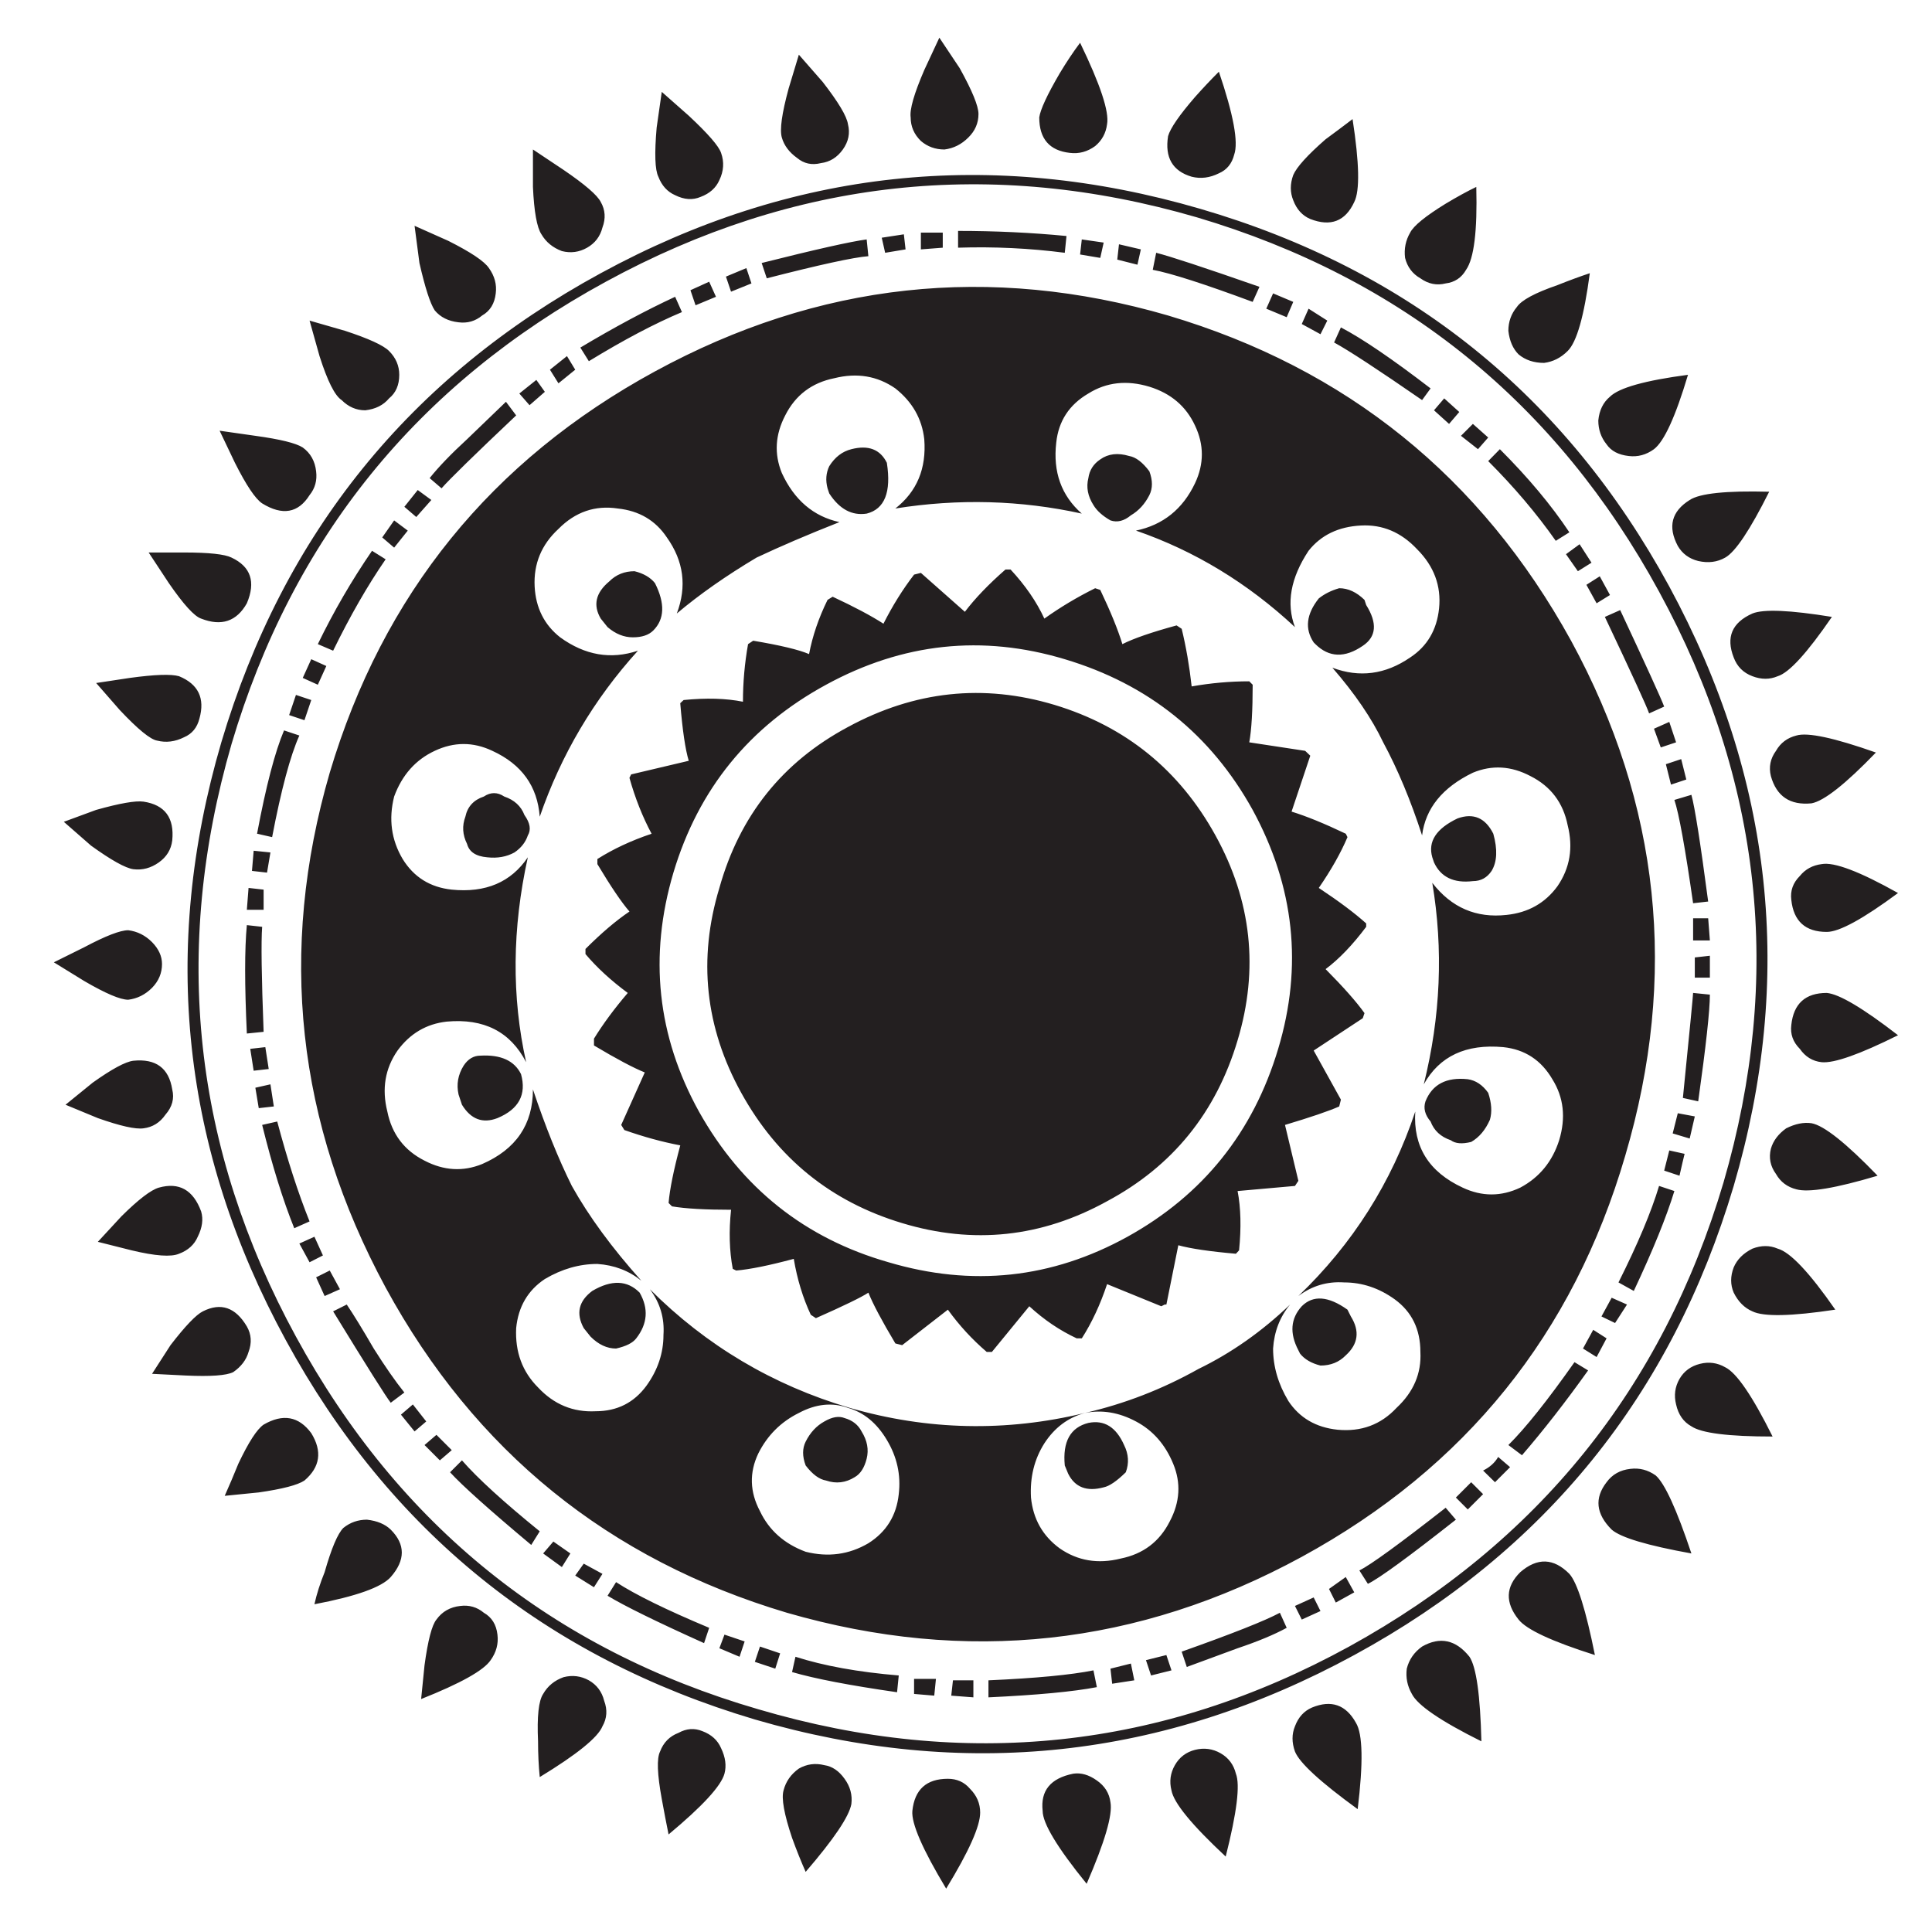 <?xml version="1.0" encoding="utf-8"?>
<!-- Generator: Adobe Illustrator 16.0.0, SVG Export Plug-In . SVG Version: 6.00 Build 0)  -->
<!DOCTYPE svg PUBLIC "-//W3C//DTD SVG 1.1//EN" "http://www.w3.org/Graphics/SVG/1.1/DTD/svg11.dtd">
<svg version="1.1" id="Layer_1" xmlns="http://www.w3.org/2000/svg" xmlns:xlink="http://www.w3.org/1999/xlink" x="0px" y="0px"
	 width="300px" height="300px" viewBox="0 0 300 300" enable-background="new 0 0 300 300" xml:space="preserve">
<path fill-rule="evenodd" clip-rule="evenodd" fill="#231F20" d="M64.373,35.063l5.247,2.34c3.498,1.761,5.599,3.171,6.303,4.228
	c0.881,1.233,1.233,2.541,1.057,3.926c-0.176,1.584-0.88,2.729-2.113,3.434c-1.057,0.88-2.277,1.233-3.661,1.057
	c-1.585-0.176-2.818-0.792-3.698-1.849c-0.705-1.057-1.498-3.51-2.379-7.36L64.373,35.063z M102.759,14.267l4.189,3.699
	c2.994,2.793,4.667,4.717,5.02,5.774c0.503,1.409,0.416,2.818-0.264,4.228c-0.529,1.208-1.498,2.076-2.907,2.604
	c-1.233,0.528-2.554,0.44-3.963-0.265c-1.208-0.528-2.076-1.484-2.604-2.868c-0.528-1.057-0.617-3.599-0.265-7.624L102.759,14.267z
	 M87.511,26.382c3.321,2.265,5.246,3.925,5.774,4.982c0.705,1.233,0.792,2.554,0.264,3.963c-0.353,1.384-1.145,2.428-2.378,3.133
	c-1.233,0.704-2.541,0.881-3.925,0.528c-1.409-0.528-2.466-1.396-3.171-2.604c-0.704-1.057-1.145-3.511-1.32-7.36v-5.812
	L87.511,26.382z M39.651,67.674c3.85,0.529,6.303,1.132,7.36,1.812c1.208,0.88,1.899,2.114,2.076,3.699
	c0.176,1.409-0.163,2.642-1.019,3.699c-1.761,2.793-4.214,3.221-7.36,1.283c-1.057-0.705-2.466-2.805-4.228-6.303l-2.377-4.982
	L39.651,67.674z M35.953,86.583c2.994,1.409,3.787,3.774,2.377,7.096c-1.584,2.818-3.951,3.611-7.096,2.378
	c-1.057-0.352-2.73-2.189-5.02-5.511l-3.132-4.755h5.511C32.443,85.791,34.896,86.055,35.953,86.583z M27.8,105.002
	c2.994,1.233,4.051,3.422,3.17,6.567c-0.352,1.409-1.145,2.377-2.377,2.906c-1.409,0.705-2.806,0.88-4.189,0.528
	c-1.057-0.176-2.995-1.761-5.813-4.756l-3.661-4.189l5.247-0.793C24.026,104.738,26.567,104.65,27.8,105.002z M90.115,53.973
	c5.259-3.146,10.166-5.775,14.72-7.889l1.057,2.378c-4.202,1.761-9.021,4.303-14.456,7.624L90.115,53.973z M85.396,57.408
	l2.642-2.114l1.283,2.114l-2.604,2.114L85.396,57.408z M83.283,58.993l1.321,1.85l-2.378,2.076l-1.585-1.812L83.283,58.993z
	 M80.15,64.503c-6.492,6.14-10.354,9.914-11.587,11.323l-1.849-1.585c1.409-1.761,3.346-3.774,5.812-6.039l6.039-5.813L80.15,64.503
	z M86.718,82.13c-2.643,2.44-3.875,5.422-3.699,8.945c0.177,3.321,1.498,5.95,3.963,7.888c3.85,2.793,7.876,3.485,12.078,2.076
	c-6.844,7.549-11.927,16.142-15.249,25.779c-0.353-4.731-2.806-8.141-7.36-10.229c-2.969-1.409-5.951-1.409-8.944,0
	c-2.97,1.384-5.071,3.75-6.304,7.096c-0.88,3.498-0.44,6.731,1.321,9.7c1.736,2.818,4.278,4.403,7.625,4.756
	c5.259,0.528,9.197-1.145,11.813-5.02c-2.44,11.046-2.529,21.652-0.264,31.817c-2.441-4.729-6.555-6.831-12.342-6.303
	c-3.145,0.353-5.687,1.85-7.625,4.492c-1.937,2.793-2.466,5.951-1.584,9.474c0.704,3.496,2.629,6.039,5.774,7.623
	c2.994,1.56,5.977,1.737,8.945,0.529c5.259-2.29,7.889-6.152,7.889-11.588c1.937,5.788,3.95,10.782,6.039,14.984
	c2.642,4.73,6.24,9.637,10.795,14.72c-1.938-1.56-4.215-2.428-6.832-2.604c-2.793,0-5.511,0.778-8.152,2.34
	c-2.643,1.761-4.127,4.304-4.454,7.624c-0.176,3.699,0.956,6.769,3.397,9.209c2.466,2.643,5.448,3.875,8.945,3.699
	c3.322,0,5.951-1.321,7.889-3.963c1.762-2.441,2.642-5.07,2.642-7.889c0.177-2.617-0.528-4.982-2.113-7.096
	c8.756,8.757,19.098,14.896,31.024,18.42c12.103,3.497,24.281,3.762,36.537,0.792c6.139-1.41,12.015-3.687,17.625-6.832
	c5.083-2.466,9.827-5.8,14.229-10.002c-1.585,1.912-2.467,4.19-2.641,6.831c0,2.793,0.792,5.512,2.376,8.152
	c1.736,2.617,4.278,4.103,7.625,4.455c3.674,0.351,6.73-0.78,9.171-3.396c2.643-2.467,3.876-5.361,3.7-8.682
	c0-3.498-1.32-6.216-3.963-8.152c-2.44-1.763-5.07-2.643-7.889-2.643c-2.616-0.177-4.982,0.528-7.096,2.113
	c8.43-8.076,14.479-17.626,18.154-28.646c-0.352,5.435,2.101,9.371,7.359,11.813c2.996,1.409,5.976,1.409,8.945,0
	c2.969-1.585,4.981-4.038,6.039-7.359c1.059-3.498,0.705-6.654-1.058-9.474c-1.735-2.97-4.275-4.63-7.622-4.982
	c-5.788-0.528-9.901,1.396-12.343,5.775c2.616-10.519,3.057-20.948,1.32-31.29c2.97,3.85,6.819,5.511,11.549,4.982
	c3.348-0.352,5.978-1.836,7.89-4.454c1.938-2.818,2.467-5.976,1.584-9.474c-0.704-3.497-2.628-6.039-5.773-7.624
	c-2.995-1.585-5.977-1.761-8.946-0.528c-4.729,2.29-7.36,5.536-7.887,9.738c-1.763-5.436-3.775-10.254-6.04-14.456
	c-1.761-3.699-4.391-7.562-7.889-11.587c4.202,1.585,8.228,1.057,12.077-1.585c2.643-1.737,4.141-4.278,4.491-7.624
	c0.354-3.498-0.791-6.568-3.434-9.21c-2.465-2.617-5.359-3.837-8.68-3.661c-3.499,0.176-6.216,1.484-8.153,3.925
	c-2.792,4.227-3.499,8.178-2.114,11.852c-7.346-6.844-15.576-11.84-24.685-14.985c4.203-0.88,7.26-3.333,9.171-7.359
	c1.411-2.995,1.411-5.977,0-8.946c-1.383-2.994-3.748-5.007-7.093-6.039c-3.499-1.057-6.658-0.704-9.474,1.057
	c-2.97,1.736-4.631,4.278-4.984,7.625c-0.527,4.555,0.793,8.228,3.965,11.021c-9.488-2.088-19.137-2.353-28.95-0.792
	c3.346-2.617,4.844-6.203,4.492-10.757c-0.353-3.17-1.85-5.8-4.492-7.889c-2.794-1.938-5.952-2.466-9.474-1.585
	c-3.498,0.704-6.039,2.629-7.625,5.774c-1.56,2.995-1.736,5.976-0.528,8.945c1.938,4.203,4.919,6.744,8.946,7.625
	c-4.907,1.937-9.197,3.774-12.871,5.51c-4.73,2.818-8.857,5.712-12.38,8.681c1.585-4.202,1.07-8.14-1.547-11.813
	c-1.762-2.642-4.303-4.14-7.625-4.491C92.404,78.431,89.334,79.487,86.718,82.13z M61.996,58.2c0,1.585-0.528,2.806-1.585,3.661
	c-0.881,1.057-2.114,1.673-3.699,1.85c-1.384,0-2.604-0.528-3.661-1.585c-1.057-0.679-2.202-2.957-3.435-6.832l-1.547-5.51
	l5.51,1.585c3.674,1.208,5.951,2.252,6.832,3.132C61.467,55.559,61.996,56.792,61.996,58.2z M63.317,82.394l-2.114,2.643
	l-1.85-1.585l1.85-2.642L63.317,82.394z M62.789,78.695l2.076-2.604l2.113,1.548l-2.34,2.642L62.789,78.695z M57.768,85.527
	l2.114,1.321c-2.793,4.051-5.511,8.782-8.153,14.191l-2.377-1.019C51.817,94.938,54.623,90.106,57.768,85.527z M49.352,106.324
	l-2.34-1.058l1.32-2.906l2.34,1.057L49.352,106.324z M48.332,108.701l-1.057,3.133l-2.377-0.793l1.057-3.133L48.332,108.701z
	 M46.483,114.211c-1.409,3.145-2.818,8.404-4.227,15.777l-2.34-0.529c1.384-7.373,2.78-12.72,4.189-16.041L46.483,114.211z
	 M98.267,98.963c-1.384,0-2.692-0.528-3.925-1.585l-1.057-1.321c-1.233-2.088-0.793-4.014,1.321-5.775
	c1.057-1.057,2.365-1.585,3.925-1.585c1.409,0.352,2.466,0.969,3.171,1.849c1.585,3.146,1.497,5.6-0.265,7.36
	C100.733,98.611,99.676,98.963,98.267,98.963z M101.702,57.672c25.414-13.839,51.972-16.733,79.676-8.681
	c27.704,8.228,48.563,25.062,62.579,50.5c13.84,25.414,16.646,52.062,8.416,79.941c-8.075,27.679-24.822,48.45-50.235,62.314
	c-25.415,13.84-52.061,16.732-79.94,8.682c-27.705-8.255-48.476-25.088-62.315-50.502c-13.839-25.59-16.732-52.236-8.681-79.94
	C59.454,92.283,76.288,71.511,101.702,57.672z M35.953,115.533c-9.285,32.082-5.951,62.755,10.002,92.019
	c15.953,29.289,39.883,48.576,71.788,57.861c32.082,9.46,62.667,6.214,91.755-9.739c29.287-16.128,48.662-40.146,58.124-72.052
	c9.286-31.905,5.951-62.491-10.003-91.755c-15.951-29.289-39.881-48.664-71.786-58.125c-31.907-9.285-62.491-5.951-91.755,10.002
	C64.789,59.698,45.414,83.626,35.953,115.533z M93.285,42.423c29.616-16.129,60.641-19.463,93.075-10.002
	c32.436,9.461,56.717,29.012,72.846,58.654c16.129,29.792,19.462,60.816,10.003,93.075c-9.64,32.435-29.277,56.717-58.92,72.845
	c-29.615,16.129-60.641,19.464-93.075,10.003c-32.434-9.638-56.716-29.277-72.845-58.919
	c-16.129-29.615-19.463-60.552-10.002-92.811C44.004,82.834,63.644,58.553,93.285,42.423z M97.739,120.779l0.265-0.529l8.945-2.114
	c-0.529-1.736-0.969-4.717-1.321-8.945l0.528-0.49c3.522-0.353,6.592-0.264,9.209,0.264c0-2.995,0.265-5.976,0.793-8.945
	l0.793-0.529c4.202,0.705,7.095,1.397,8.681,2.076c0.528-2.792,1.485-5.599,2.869-8.417l0.792-0.491
	c3.347,1.56,5.977,2.957,7.889,4.189c1.409-2.793,2.995-5.334,4.756-7.624l1.057-0.264L149.824,95
	c1.585-2.088,3.686-4.278,6.305-6.567h0.793c2.289,2.466,4.037,5.007,5.244,7.624c2.467-1.761,5.096-3.334,7.89-4.718l0.793,0.265
	c1.585,3.321,2.729,6.126,3.434,8.417c1.736-0.881,4.542-1.85,8.418-2.907l0.791,0.528c0.681,2.793,1.195,5.775,1.549,8.945
	c2.993-0.528,5.976-0.792,8.944-0.792l0.529,0.529c0,4.025-0.176,7.007-0.529,8.945l8.681,1.321l0.793,0.755l-2.906,8.681
	c2.291,0.705,5.097,1.85,8.418,3.435l0.264,0.529c-1.031,2.44-2.517,5.07-4.455,7.888c3.147,2.088,5.6,3.925,7.36,5.511v0.528
	c-2.113,2.818-4.213,5.007-6.303,6.567c2.794,2.818,4.807,5.096,6.04,6.831l-0.267,0.793l-7.622,5.021l4.227,7.623l-0.264,1.058
	c-1.585,0.704-4.391,1.661-8.418,2.868l2.077,8.681l-0.529,0.793l-8.908,0.792c0.505,2.617,0.579,5.687,0.229,9.21l-0.491,0.528
	c-4.051-0.353-7.033-0.792-8.944-1.32l-1.852,9.209h-0.264l-0.527,0.264l-8.418-3.434c-1.056,3.17-2.363,5.975-3.924,8.417h-0.794
	c-2.643-1.233-5.095-2.895-7.359-4.983l-5.813,7.097h-0.793c-2.265-1.938-4.278-4.127-6.038-6.567l-7.097,5.511l-1.056-0.265
	c-2.089-3.498-3.486-6.127-4.19-7.889c-1.057,0.705-3.774,2.026-8.153,3.963l-0.792-0.528c-1.232-2.642-2.114-5.535-2.642-8.681
	c-3.85,1.031-6.832,1.636-8.945,1.812l-0.528-0.264c-0.528-2.793-0.616-5.852-0.264-9.172c-4.026,0-7.083-0.176-9.172-0.529
	l-0.528-0.527c0.176-2.114,0.78-5.096,1.812-8.945c-2.793-0.528-5.688-1.321-8.681-2.378l-0.491-0.793l3.661-8.152
	c-1.762-0.705-4.391-2.102-7.888-4.189v-1.058c1.409-2.289,3.158-4.654,5.246-7.096c-2.616-1.937-4.806-3.949-6.566-6.039v-0.793
	c2.466-2.466,4.743-4.403,6.831-5.812c-1.208-1.384-2.869-3.837-4.982-7.36v-0.793c2.466-1.56,5.271-2.868,8.416-3.925
	C99.765,126.818,98.62,123.924,97.739,120.779z M75.659,133.122c-1.762-0.151-2.806-0.843-3.133-2.076
	c-0.705-1.409-0.792-2.818-0.264-4.227c0.327-1.561,1.283-2.605,2.868-3.133c1.058-0.705,2.114-0.705,3.171,0
	c1.56,0.528,2.604,1.485,3.133,2.869c0.88,1.233,1.057,2.29,0.528,3.171c-0.353,1.057-1.044,1.937-2.076,2.642
	C78.653,133.046,77.244,133.298,75.659,133.122z M50.145,194.945l-2.076,1.057l-1.585-2.906l2.34-1.057L50.145,194.945z
	 M45.69,190.718c-1.761-4.378-3.422-9.725-4.982-16.041l2.34-0.528c1.585,5.963,3.259,11.134,5.02,15.513L45.69,190.718z
	 M71.205,169.959c-0.353-1.585-0.088-3.083,0.792-4.492c0.679-1.031,1.548-1.547,2.604-1.547c3.17-0.177,5.271,0.78,6.303,2.868
	c0.88,3.171-0.34,5.448-3.661,6.832c-2.29,0.881-4.126,0.188-5.511-2.076L71.205,169.959z M41.992,132.367l-0.528,3.132l-2.34-0.264
	l0.265-3.133L41.992,132.367z M40.935,138.141v3.133H38.33l0.265-3.397L40.935,138.141z M24.667,133.914
	c-1.233,0.88-2.554,1.233-3.963,1.057c-1.233-0.176-3.423-1.396-6.568-3.662L9.91,127.61l5.02-1.849
	c3.674-1.031,6.127-1.459,7.36-1.283c3.322,0.503,4.806,2.516,4.455,6.039C26.567,131.926,25.875,133.059,24.667,133.914z
	 M23.61,146.294c1.032,1.056,1.547,2.189,1.547,3.397c0,1.408-0.516,2.641-1.547,3.698c-1.057,1.057-2.29,1.674-3.699,1.849
	c-1.233,0-3.51-0.968-6.832-2.906l-4.718-2.906l4.718-2.339c3.321-1.762,5.598-2.642,6.832-2.642
	C21.321,144.621,22.554,145.237,23.61,146.294z M40.708,143.916c-0.176,2.29-0.101,7.725,0.226,16.305l-2.604,0.265
	c-0.352-7.549-0.352-13.16,0-16.834L40.708,143.916z M41.199,162.599l0.528,3.397l-2.339,0.264l-0.529-3.396L41.199,162.599z
	 M40.18,172.072l-0.528-3.17l2.34-0.528l0.528,3.435L40.18,172.072z M15.194,173.62l-5.02-2.076l4.228-3.435
	c2.969-2.113,5.07-3.246,6.303-3.397c3.498-0.351,5.51,1.133,6.039,4.454c0.352,1.409,0,2.718-1.058,3.926
	c-0.855,1.232-1.988,1.937-3.397,2.113C21.056,175.382,18.691,174.854,15.194,173.62z M20.44,194.152l-5.246-1.321l3.661-3.963
	c2.642-2.616,4.58-4.101,5.813-4.454c3.145-0.88,5.334,0.354,6.567,3.7c0.353,1.208,0.176,2.515-0.528,3.925
	c-0.529,1.232-1.497,2.113-2.906,2.642C26.567,195.209,24.114,195.033,20.44,194.152z M36.217,213.062
	c-1.057,0.529-3.51,0.704-7.36,0.529l-5.247-0.265l2.869-4.453c2.29-2.97,3.963-4.719,5.02-5.247c2.793-1.409,5.07-0.629,6.831,2.34
	c0.705,1.233,0.793,2.555,0.265,3.964C38.242,211.163,37.45,212.207,36.217,213.062z M37.009,227.291
	c1.585-3.347,2.894-5.371,3.925-6.076c2.995-1.737,5.46-1.296,7.397,1.321c1.737,2.817,1.384,5.271-1.057,7.36
	c-1.057,0.704-3.421,1.32-7.096,1.848l-5.284,0.529C35.601,230.688,36.305,229.027,37.009,227.291z M90.643,206.23
	c-1.233-2.265-0.793-4.189,1.321-5.774c2.994-1.763,5.447-1.674,7.36,0.264c1.409,2.467,1.233,4.831-0.528,7.097
	c-0.528,0.704-1.573,1.232-3.132,1.584c-1.41,0-2.73-0.615-3.963-1.849L90.643,206.23z M52.787,200.191l-2.378,1.057l-1.321-2.906
	l2.114-1.057L52.787,200.191z M53.843,202.569c1.057,1.56,2.453,3.837,4.189,6.831c1.762,2.793,3.347,5.071,4.756,6.831
	l-2.114,1.586c-0.704-0.88-3.686-5.61-8.945-14.191L53.843,202.569z M66.186,220.724l-1.813,1.547l-2.113-2.604l1.85-1.585
	L66.186,220.724z M71.733,226.764c2.441,2.793,6.467,6.466,12.078,11.02l-1.321,2.114c-6.492-5.435-10.694-9.196-12.606-11.285
	L71.733,226.764z M68.299,226.764l-2.378-2.379l1.849-1.585l2.378,2.378L68.299,226.764z M71.469,249.371
	c1.384-0.176,2.604,0.176,3.661,1.058c1.234,0.704,1.938,1.837,2.114,3.396c0.176,1.409-0.176,2.73-1.057,3.963
	c-1.058,1.586-4.655,3.6-10.795,6.04c0.176-1.761,0.352-3.511,0.528-5.246c0.528-3.875,1.145-6.241,1.849-7.096
	C68.651,250.253,69.884,249.547,71.469,249.371z M60.674,244.88c-1.409,1.585-5.359,2.995-11.851,4.228
	c0.352-1.586,0.881-3.246,1.585-4.982c1.057-3.699,2.026-5.988,2.907-6.869c1.056-0.855,2.277-1.283,3.661-1.283
	c1.585,0.177,2.818,0.692,3.699,1.547C62.964,239.809,62.964,242.263,60.674,244.88z M95.663,245.672
	c2.969,1.938,7.788,4.303,14.456,7.096l-0.792,2.378c-7.373-3.32-12.367-5.774-14.984-7.359L95.663,245.672z M90.643,242.804
	l2.906,1.585l-1.321,2.076l-2.907-1.811L90.643,242.804z M85.925,239.369l2.642,1.85l-1.321,2.114l-2.906-2.114L85.925,239.369z
	 M87.511,260.43c1.383-0.353,2.692-0.188,3.925,0.49c1.233,0.706,2.026,1.763,2.378,3.172c0.528,1.408,0.44,2.729-0.264,3.963
	c-0.705,1.735-3.95,4.365-9.738,7.889c-0.176-1.763-0.264-3.611-0.264-5.55c-0.176-3.85,0.088-6.302,0.792-7.359
	C85.044,261.801,86.101,260.934,87.511,260.43z M246.864,42.423c-0.883,6.668-2.025,10.694-3.437,12.078
	c-1.056,1.058-2.276,1.674-3.659,1.85c-1.587,0-2.907-0.44-3.963-1.32c-0.882-0.881-1.411-2.102-1.587-3.662
	c0-1.409,0.44-2.642,1.322-3.699c0.705-1.057,2.804-2.189,6.303-3.397C243.605,43.568,245.279,42.952,246.864,42.423z
	 M227.652,41.895c-0.705,1.233-1.763,1.938-3.17,2.114c-1.385,0.352-2.692,0.088-3.926-0.792c-1.233-0.705-2.027-1.762-2.378-3.171
	c-0.176-1.409,0.089-2.718,0.791-3.925c0.529-1.057,2.366-2.555,5.513-4.492c1.761-1.057,3.346-1.925,4.755-2.604
	C229.414,35.844,228.886,40.134,227.652,41.895z M274.718,76.355c-2.97,5.938-5.247,9.348-6.831,10.229
	c-1.233,0.705-2.629,0.881-4.189,0.528c-1.408-0.352-2.467-1.132-3.171-2.34c-1.585-2.994-0.969-5.372,1.849-7.133
	C263.936,76.606,268.05,76.179,274.718,76.355z M231.088,67.938l-1.587,1.812l-2.643-2.076l1.85-1.85L231.088,67.938z
	 M232.898,69.75c4.403,4.404,8.002,8.706,10.794,12.909l-2.113,1.321c-2.968-4.228-6.466-8.354-10.491-12.38L232.898,69.75z
	 M252.901,70.807c-1.584-0.176-2.729-0.78-3.434-1.812c-0.855-1.057-1.283-2.29-1.283-3.699c0.151-1.585,0.755-2.818,1.813-3.699
	c1.409-1.384,5.446-2.516,12.114-3.397c-1.937,6.492-3.698,10.342-5.283,11.549C255.621,70.63,254.311,70.982,252.901,70.807z
	 M245.279,84.507l1.849,2.869l-2.115,1.321l-1.847-2.642L245.279,84.507z M248.41,89.489l1.587,2.906l-2.077,1.284l-1.585-2.869
	L248.41,89.489z M251.582,94.736c4.024,8.605,6.304,13.601,6.831,14.985l-2.34,1.057c-0.354-1.057-2.643-6.052-6.87-14.985
	L251.582,94.736z M261.056,117.873l0.793,3.17l-2.378,0.792l-0.794-3.171L261.056,117.873z M260.262,115.269l-2.376,0.792
	l-1.058-2.906l2.378-1.057L260.262,115.269z M269.209,102.096c-1.233-3.146-0.265-5.423,2.904-6.832
	c1.736-0.705,5.851-0.528,12.343,0.528c-3.85,5.612-6.656,8.682-8.416,9.21c-1.233,0.528-2.542,0.528-3.927,0
	C270.704,104.474,269.735,103.505,269.209,102.096z M275.775,116.589c0.704-1.233,1.761-2.025,3.169-2.378
	c1.736-0.528,5.851,0.353,12.345,2.642c-4.732,4.907-8.066,7.536-10.003,7.889c-3.322,0.327-5.424-1.082-6.304-4.228
	C274.631,119.106,274.896,117.797,275.775,116.589z M189.267,11.134c2.266,6.668,3.057,10.958,2.379,12.871
	c-0.354,1.409-1.147,2.378-2.379,2.907c-1.408,0.704-2.817,0.88-4.227,0.528c-2.97-0.881-4.19-2.982-3.662-6.303
	c0.354-1.233,1.75-3.259,4.188-6.077C186.8,13.675,188.033,12.367,189.267,11.134z M170.056,22.683
	c-1.208,0.881-2.516,1.233-3.927,1.057c-3.169-0.352-4.754-2.189-4.754-5.51c0.176-1.233,1.233-3.51,3.169-6.832
	c1.059-1.761,2.114-3.347,3.172-4.756c3.145,6.492,4.542,10.707,4.188,12.644C171.729,20.671,171.113,21.803,170.056,22.683z
	 M170.849,40.045l-3.133-0.528l0.265-2.34l3.396,0.491L170.849,40.045z M173.754,37.932l3.397,0.793l-0.529,2.377l-3.133-0.792
	L173.754,37.932z M179.529,39.253c2.113,0.528,7.461,2.29,16.04,5.284l-1.056,2.34c-7.523-2.792-12.695-4.454-15.514-4.982
	L179.529,39.253z M210.025,18.494c1.058,6.844,1.145,11.134,0.264,12.871c-1.382,2.994-3.659,3.875-6.831,2.642
	c-1.233-0.528-2.113-1.497-2.643-2.906c-0.502-1.233-0.502-2.542,0-3.925c0.529-1.233,2.203-3.083,5.021-5.548
	C207.245,20.595,208.643,19.551,210.025,18.494z M131.67,19.287c0.353,1.384,0.087,2.693-0.792,3.926
	c-0.881,1.233-2.013,1.937-3.397,2.113c-1.41,0.353-2.642,0.088-3.699-0.793c-1.233-0.88-2.026-1.937-2.378-3.17
	c-0.352-1.208,0-3.75,1.057-7.625l1.585-5.246l3.699,4.228C130.186,15.865,131.494,18.054,131.67,19.287z M110.119,43.744
	l1.057,2.34l-3.17,1.321l-0.793-2.34L110.119,43.744z M116.686,44.009l-3.17,1.283l-0.792-2.34l3.17-1.321L116.686,44.009z
	 M118.271,40.838c8.404-2.114,13.839-3.334,16.305-3.661l0.265,2.604c-2.291,0.176-7.549,1.321-15.777,3.435L118.271,40.838z
	 M141.408,18.23c-0.177-1.233,0.529-3.687,2.115-7.36l2.339-5.02l3.171,4.755c1.936,3.498,2.905,5.863,2.905,7.096
	c0,1.409-0.528,2.63-1.584,3.662c-1.056,1.057-2.289,1.673-3.698,1.85c-1.41,0-2.63-0.441-3.661-1.321
	C141.937,20.859,141.408,19.639,141.408,18.23z M146.391,36.121v2.34l-3.397,0.264v-2.604H146.391z M137.445,39.253l-0.528-2.34
	l3.434-0.528l0.264,2.34L137.445,39.253z M148.769,35.856c5.787,0,11.397,0.265,16.834,0.792l-0.265,2.604
	c-5.437-0.704-10.96-0.969-16.569-0.792V35.856z M128.764,76.619l-0.264-0.792c-0.328-1.233-0.239-2.378,0.264-3.435
	c0.881-1.409,2.026-2.29,3.436-2.642c2.642-0.679,4.478,0.025,5.51,2.114c0.705,4.555-0.34,7.184-3.133,7.889
	C132.287,80.104,130.35,79.06,128.764,76.619z M163.753,109.456c11.046,3.347,19.375,10.103,24.985,20.269
	c5.611,10.165,6.757,20.771,3.434,31.817c-3.345,11.223-10.102,19.551-20.268,24.986c-10.166,5.61-20.77,6.743-31.818,3.397
	c-11.045-3.322-19.374-10.065-24.985-20.23c-5.612-10.166-6.744-20.772-3.397-31.818c3.145-11.223,9.801-19.551,19.966-24.987
	C142.012,107.279,152.705,106.135,163.753,109.456z M128.273,106.324c-11.927,6.491-19.828,16.217-23.704,29.175
	c-3.849,12.984-2.528,25.352,3.963,37.103c6.668,11.9,16.482,19.701,29.44,23.4c12.983,3.85,25.352,2.528,37.103-3.963
	c11.724-6.492,19.524-16.217,23.4-29.176c3.85-12.809,2.529-25.175-3.963-37.102c-6.492-11.726-16.218-19.526-29.176-23.401
	C152.529,98.51,140.175,99.832,128.273,106.324z M220.821,62.125c-6.846-4.73-11.399-7.712-13.665-8.945l1.058-2.34
	c3.321,1.736,7.964,4.894,13.928,9.474L220.821,62.125z M224.255,61.861l2.34,2.114l-1.585,1.849l-2.34-2.113L224.255,61.861z
	 M202.138,50.312l1.057-2.378l2.906,1.85l-1.058,2.113L202.138,50.312z M196.627,47.934l1.058-2.377l3.131,1.32l-1.019,2.378
	L196.627,47.934z M169,74.241c0.175-1.233,0.791-2.202,1.849-2.906c1.231-0.88,2.729-1.057,4.491-0.528
	c1.032,0.176,2.075,0.969,3.134,2.378c0.526,1.409,0.526,2.642,0,3.699c-0.707,1.384-1.662,2.428-2.869,3.133
	c-1.058,0.881-2.115,1.145-3.171,0.792c-1.233-0.705-2.114-1.498-2.643-2.377C168.911,77.047,168.646,75.65,169,74.241z
	 M212.139,93.943c1.763,2.819,1.587,4.932-0.529,6.341c-2.791,1.913-5.244,1.824-7.357-0.264l-0.265-0.265
	c-1.409-2.114-1.145-4.391,0.791-6.831c0.883-0.705,1.938-1.233,3.172-1.586c1.383,0,2.692,0.604,3.926,1.812L212.139,93.943z
	 M226.33,127.082c2.467-0.88,4.315-0.088,5.549,2.378c0.679,2.441,0.592,4.366-0.264,5.775c-0.705,1.057-1.674,1.585-2.907,1.585
	c-2.968,0.352-4.98-0.617-6.038-2.906l-0.265-0.792C221.701,130.681,223.009,128.667,226.33,127.082z M221.348,171.016
	c1.058-2.642,3.246-3.787,6.569-3.435c1.231,0.177,2.289,0.881,3.171,2.114c0.527,1.585,0.616,2.98,0.263,4.188
	c-0.705,1.586-1.674,2.73-2.905,3.436c-1.411,0.352-2.467,0.263-3.171-0.265c-1.561-0.528-2.604-1.498-3.133-2.906
	C221.261,173.117,220.997,172.072,221.348,171.016z M160.091,232.538c0.327,3.32,1.812,5.951,4.453,7.888
	c2.794,1.937,5.951,2.467,9.474,1.586c3.499-0.705,6.04-2.63,7.625-5.775c1.585-2.994,1.763-5.977,0.529-8.945
	c-1.233-2.993-3.157-5.183-5.776-6.567c-2.642-1.409-5.282-1.85-7.925-1.32c-2.618,0.704-4.718,2.277-6.305,4.718
	C160.605,226.587,159.915,229.393,160.091,232.538z M137.709,223.592c-1.56-2.616-3.573-4.277-6.039-4.98
	c-2.441-0.882-4.983-0.618-7.625,0.792c-2.792,1.384-4.894,3.485-6.303,6.302c-1.409,2.97-1.321,5.951,0.265,8.946
	c1.409,2.969,3.774,5.07,7.096,6.304c3.498,0.88,6.743,0.439,9.738-1.321c2.793-1.762,4.366-4.303,4.718-7.624
	C139.911,229.04,139.294,226.234,137.709,223.592z M133.784,222.271c0.881,1.409,1.145,2.819,0.792,4.229s-0.969,2.364-1.849,2.868
	c-1.409,0.882-2.894,1.057-4.454,0.529c-1.057-0.178-2.114-0.957-3.17-2.341c-0.529-1.409-0.529-2.643,0-3.698
	c0.705-1.41,1.673-2.454,2.906-3.134c1.208-0.705,2.252-0.88,3.133-0.528C132.375,220.548,133.255,221.24,133.784,222.271z
	 M109.062,268.81c1.409,0.528,2.377,1.409,2.906,2.643c0.68,1.407,0.856,2.729,0.528,3.962c-0.528,1.913-3.422,5.059-8.681,9.437
	c-0.352-1.736-0.705-3.573-1.057-5.511c-0.705-3.85-0.793-6.304-0.265-7.36c0.528-1.409,1.485-2.378,2.869-2.905
	C106.596,268.395,107.829,268.306,109.062,268.81z M115.629,254.882l-0.793,2.379l-3.132-1.321l0.792-2.115L115.629,254.882z
	 M118.007,255.674l3.132,1.058l-0.755,2.377l-3.17-1.056L118.007,255.674z M123.518,257.261c4.378,1.408,9.725,2.377,16.041,2.905
	l-0.264,2.604c-7.348-1.057-12.783-2.102-16.305-3.133L123.518,257.261z M141.937,263.034v-2.34h3.396l-0.263,2.605L141.937,263.034
	z M147.975,260.92h3.171v2.643l-3.436-0.263L147.975,260.92z M153.486,260.92c7.372-0.326,12.807-0.843,16.305-1.547l0.528,2.605
	c-3.674,0.704-9.285,1.232-16.833,1.584V260.92z M209.763,204.419c1.407,2.265,1.145,4.277-0.793,6.038
	c-1.032,1.058-2.34,1.586-3.927,1.586c-1.409-0.353-2.465-0.969-3.169-1.85l-0.265-0.528c-1.385-2.643-1.207-4.918,0.528-6.832
	c1.761-1.761,4.127-1.585,7.096,0.529L209.763,204.419z M171.376,230.952c-2.616,0.704-4.454,0-5.51-2.113l-0.528-1.283
	c-0.354-3.698,0.868-5.9,3.662-6.605c2.465-0.503,4.313,0.643,5.547,3.435c0.704,1.409,0.793,2.818,0.265,4.228
	C173.402,229.996,172.258,230.776,171.376,230.952z M172.434,259.108l3.171-0.792l0.527,2.604l-3.434,0.529L172.434,259.108z
	 M177.944,257.787l3.169-0.792l0.794,2.378l-3.172,0.793L177.944,257.787z M184.285,258.845l-0.794-2.378
	c7.877-2.793,12.96-4.806,15.249-6.038l1.057,2.339c-1.938,1.057-4.478,2.114-7.625,3.172
	C187.418,257.7,184.788,258.669,184.285,258.845z M226.067,235.973c-7.348,5.787-11.902,9.108-13.664,9.964l-1.32-2.075
	c1.76-0.881,6.228-4.127,13.399-9.739L226.067,235.973z M202.138,251.485l-1.058-2.114l2.907-1.321l1.056,2.114L202.138,251.485z
	 M210.289,247.258l-2.868,1.585l-1.056-2.113l2.604-1.85L210.289,247.258z M210.554,267.525c1.056,1.736,1.145,6.203,0.265,13.399
	c-5.787-4.202-9.033-7.184-9.738-8.945c-0.502-1.409-0.502-2.718,0-3.925c0.529-1.409,1.409-2.378,2.643-2.907
	C206.717,263.915,208.993,264.707,210.554,267.525z M220.821,255.674c2.792-1.585,5.246-1.056,7.359,1.587
	c1.057,1.584,1.674,5.962,1.85,13.133c-6.316-3.145-9.914-5.599-10.794-7.359c-0.707-1.233-0.969-2.541-0.793-3.926
	C218.796,257.7,219.588,256.555,220.821,255.674z M282.871,134.178c1.938-0.353,5.889,1.145,11.852,4.491
	c-5.437,4.026-9.12,6.039-11.061,6.039c-3.32,0-5.157-1.66-5.509-4.981c-0.178-1.41,0.263-2.643,1.32-3.699
	C280.329,134.971,281.462,134.354,282.871,134.178z M262.64,123.421c0.529,1.912,1.397,7.435,2.604,16.569l-2.34,0.264
	c-1.233-8.605-2.202-13.953-2.907-16.041L262.64,123.421z M265.509,146.029h-2.604v-3.435h2.34L265.509,146.029z M265.509,151.805
	h-2.34v-3.133l2.34-0.265V151.805z M265.509,154.446c0,2.44-0.604,7.964-1.812,16.569l-2.378-0.528
	c1.056-10.518,1.585-15.953,1.585-16.306L265.509,154.446z M278.153,159.164c0.352-3.322,2.188-4.982,5.509-4.982
	c1.94,0.177,5.624,2.366,11.061,6.568c-5.963,2.969-9.914,4.366-11.852,4.188c-1.409-0.15-2.542-0.842-3.397-2.075
	C278.416,161.807,277.976,160.573,278.153,159.164z M281.286,174.413c1.937,0.353,5.359,3.069,10.266,8.152
	c-6.492,1.937-10.693,2.643-12.607,2.113c-1.408-0.352-2.465-1.145-3.169-2.378c-0.88-1.208-1.145-2.516-0.793-3.925
	c0.353-1.233,1.145-2.289,2.378-3.171C278.77,174.501,280.077,174.236,281.286,174.413z M263.169,173.356l-0.794,3.434l-2.642-0.792
	l0.793-3.134L263.169,173.356z M259.997,184.942c-1.231,4.027-3.332,9.197-6.302,15.514l-2.378-1.321
	c2.993-5.963,5.095-10.958,6.302-14.984L259.997,184.942z M258.413,181.773l0.793-3.133l2.378,0.527
	c-0.178,0.704-0.44,1.837-0.793,3.397L258.413,181.773z M276.04,193.889c1.936,0.528,4.919,3.687,8.944,9.474
	c-6.843,1.032-11.135,1.119-12.871,0.264c-1.231-0.527-2.202-1.496-2.904-2.906c-0.529-1.232-0.529-2.542,0-3.926
	c0.526-1.233,1.495-2.201,2.904-2.905C273.498,193.36,274.807,193.36,276.04,193.889z M263.962,211.778
	c1.383-0.352,2.691-0.176,3.925,0.528c1.762,0.855,4.215,4.442,7.359,10.758c-6.843,0-11.046-0.528-12.606-1.586
	c-1.233-0.68-2.024-1.812-2.378-3.396c-0.352-1.41-0.176-2.73,0.529-3.964C261.495,212.911,262.551,212.131,263.962,211.778z
	 M252.64,202.569l-1.852,2.869l-2.113-1.02l1.585-2.906L252.64,202.569z M247.393,206.495l2.075,1.321l-1.548,2.905l-2.114-1.321
	L247.393,206.495z M246.6,212.798c-3.522,4.932-6.944,9.322-10.268,13.172l-2.113-1.585c2.643-2.616,6.064-6.906,10.268-12.87
	L246.6,212.798z M232.144,230.16l-1.849-1.813c1.056-0.527,1.837-1.232,2.339-2.113l1.85,1.586L232.144,230.16z M230.295,232.01
	l-2.378,2.377l-1.85-1.849l2.378-2.378L230.295,232.01z M253.166,228.084c1.409-0.176,2.718,0.164,3.927,1.019
	c1.409,1.233,3.258,5.272,5.547,12.116c-6.843-1.233-10.97-2.467-12.38-3.699c-2.441-2.44-2.703-4.894-0.792-7.359
	C250.348,228.952,251.582,228.26,253.166,228.084z M247.655,256.995c-6.668-2.113-10.618-3.95-11.85-5.51
	c-2.115-2.643-2.026-5.096,0.263-7.36c2.643-2.29,5.184-2.201,7.624,0.264C244.926,245.773,246.246,249.975,247.655,256.995z
	 M190.325,288.284c-5.261-4.906-8.067-8.328-8.418-10.266c-0.354-1.384-0.176-2.692,0.528-3.926
	c0.705-1.233,1.748-2.025,3.131-2.378c1.411-0.351,2.731-0.175,3.965,0.529s2.025,1.762,2.378,3.17
	C192.588,277.15,192.061,281.441,190.325,288.284z M170.319,276.472c1.233,0.855,1.938,1.987,2.114,3.396
	c0.353,1.938-0.881,6.153-3.698,12.645c-4.557-5.611-6.833-9.386-6.833-11.323c-0.352-3.145,1.233-5.069,4.756-5.774
	C167.867,275.239,169.086,275.591,170.319,276.472z M146.919,293.267c-3.675-6.113-5.423-10.141-5.247-12.078
	c0.352-3.32,2.189-4.981,5.511-4.981c1.409,0,2.554,0.516,3.434,1.547c1.057,1.058,1.584,2.29,1.584,3.699
	C152.202,283.566,150.442,287.505,146.919,293.267z M125.103,290.663c-0.705-1.586-1.409-3.347-2.114-5.284
	c-1.233-3.674-1.673-6.127-1.321-7.36c0.353-1.384,1.146-2.517,2.378-3.396c1.233-0.704,2.554-0.881,3.963-0.529
	c1.208,0.177,2.252,0.882,3.133,2.114c0.881,1.208,1.233,2.517,1.058,3.925C131.846,282.07,129.481,285.579,125.103,290.663z"/>
</svg>
